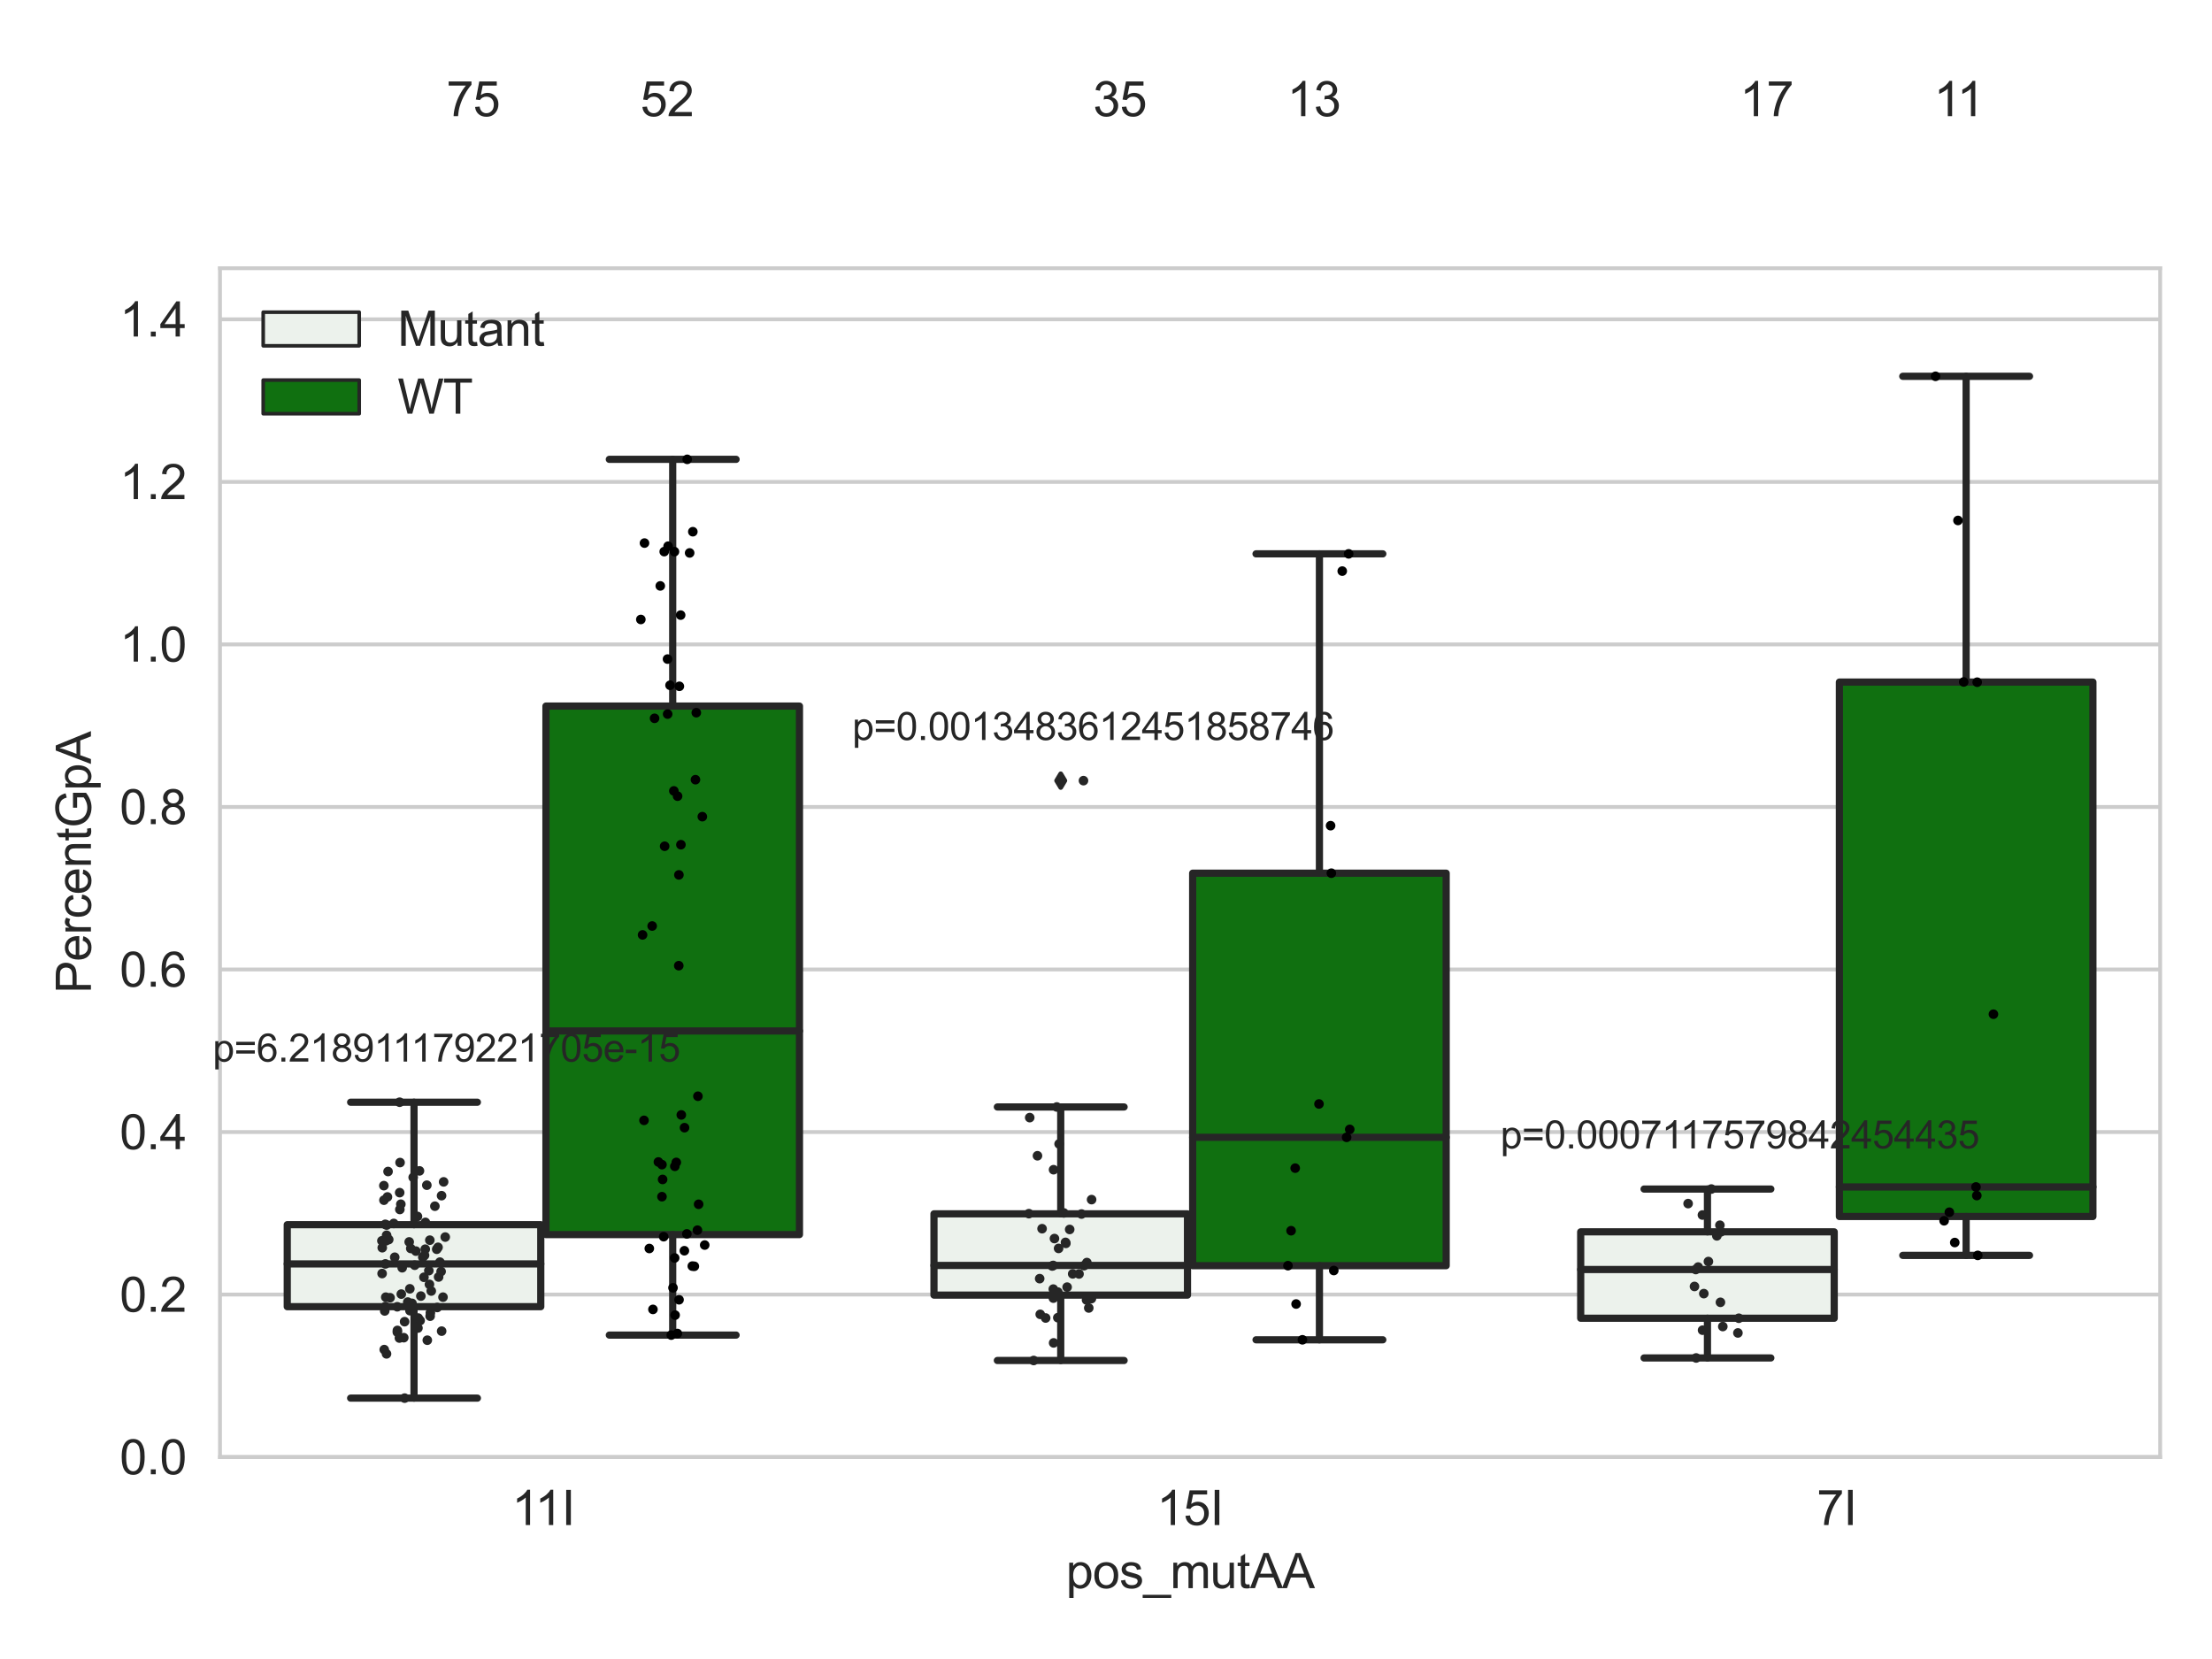 <?xml version="1.0" encoding="utf-8" standalone="no"?>
<!DOCTYPE svg PUBLIC "-//W3C//DTD SVG 1.1//EN"
  "http://www.w3.org/Graphics/SVG/1.1/DTD/svg11.dtd">
<svg xmlns:xlink="http://www.w3.org/1999/xlink" width="460.8pt" height="345.6pt" viewBox="0 0 460.8 345.6" xmlns="http://www.w3.org/2000/svg" version="1.1">
 <defs>
  <style type="text/css">*{stroke-linejoin: round; stroke-linecap: butt}</style>
 </defs>
 <g id="figure_1">
  <g id="patch_1">
   <path d="M 0 345.6 
L 460.8 345.6 
L 460.8 0 
L 0 0 
z
" style="fill: #ffffff"/>
  </g>
  <g id="axes_1">
   <g id="patch_2">
    <path d="M 45.83 303.539 
L 450 303.539 
L 450 55.877 
L 45.83 55.877 
z
" style="fill: #ffffff"/>
   </g>
   <g id="matplotlib.axis_1">
    <g id="xtick_1">
     <g id="text_1">
      <!-- 11I -->
      <g style="fill: #262626" transform="translate(106.61 317.697)scale(0.1 -0.1)">
       <defs>
        <path id="ArialMT-31" d="M 2384 0 
L 1822 0 
L 1822 3584 
Q 1619 3391 1289 3197 
Q 959 3003 697 2906 
L 697 3450 
Q 1169 3672 1522 3987 
Q 1875 4303 2022 4600 
L 2384 4600 
L 2384 0 
z
" transform="scale(0.016)"/>
        <path id="ArialMT-49" d="M 597 0 
L 597 4581 
L 1203 4581 
L 1203 0 
L 597 0 
z
" transform="scale(0.016)"/>
       </defs>
       <use xlink:href="#ArialMT-31"/>
       <use xlink:href="#ArialMT-31" x="48.24"/>
       <use xlink:href="#ArialMT-49" x="103.855"/>
      </g>
     </g>
    </g>
    <g id="xtick_2">
     <g id="text_2">
      <!-- 15I -->
      <g style="fill: #262626" transform="translate(240.965 317.697)scale(0.1 -0.1)">
       <defs>
        <path id="ArialMT-35" d="M 266 1200 
L 856 1250 
Q 922 819 1161 601 
Q 1400 384 1738 384 
Q 2144 384 2425 690 
Q 2706 997 2706 1503 
Q 2706 1984 2436 2262 
Q 2166 2541 1728 2541 
Q 1456 2541 1237 2417 
Q 1019 2294 894 2097 
L 366 2166 
L 809 4519 
L 3088 4519 
L 3088 3981 
L 1259 3981 
L 1013 2750 
Q 1425 3038 1878 3038 
Q 2478 3038 2890 2622 
Q 3303 2206 3303 1553 
Q 3303 931 2941 478 
Q 2500 -78 1738 -78 
Q 1113 -78 717 272 
Q 322 622 266 1200 
z
" transform="scale(0.016)"/>
       </defs>
       <use xlink:href="#ArialMT-31"/>
       <use xlink:href="#ArialMT-35" x="55.615"/>
       <use xlink:href="#ArialMT-49" x="111.23"/>
      </g>
     </g>
    </g>
    <g id="xtick_3">
     <g id="text_3">
      <!-- 7I -->
      <g style="fill: #262626" transform="translate(378.469 317.697)scale(0.1 -0.1)">
       <defs>
        <path id="ArialMT-37" d="M 303 3981 
L 303 4522 
L 3269 4522 
L 3269 4084 
Q 2831 3619 2401 2847 
Q 1972 2075 1738 1259 
Q 1569 684 1522 0 
L 944 0 
Q 953 541 1156 1306 
Q 1359 2072 1739 2783 
Q 2119 3494 2547 3981 
L 303 3981 
z
" transform="scale(0.016)"/>
       </defs>
       <use xlink:href="#ArialMT-37"/>
       <use xlink:href="#ArialMT-49" x="55.615"/>
      </g>
     </g>
    </g>
    <g id="text_4">
     <!-- pos_mutAA -->
     <g style="fill: #262626" transform="translate(222.069 330.842)scale(0.1 -0.1)">
      <defs>
       <path id="ArialMT-70" d="M 422 -1272 
L 422 3319 
L 934 3319 
L 934 2888 
Q 1116 3141 1344 3267 
Q 1572 3394 1897 3394 
Q 2322 3394 2647 3175 
Q 2972 2956 3137 2557 
Q 3303 2159 3303 1684 
Q 3303 1175 3120 767 
Q 2938 359 2589 142 
Q 2241 -75 1856 -75 
Q 1575 -75 1351 44 
Q 1128 163 984 344 
L 984 -1272 
L 422 -1272 
z
M 931 1641 
Q 931 1000 1190 694 
Q 1450 388 1819 388 
Q 2194 388 2461 705 
Q 2728 1022 2728 1688 
Q 2728 2322 2467 2637 
Q 2206 2953 1844 2953 
Q 1484 2953 1207 2617 
Q 931 2281 931 1641 
z
" transform="scale(0.016)"/>
       <path id="ArialMT-6f" d="M 213 1659 
Q 213 2581 725 3025 
Q 1153 3394 1769 3394 
Q 2453 3394 2887 2945 
Q 3322 2497 3322 1706 
Q 3322 1066 3130 698 
Q 2938 331 2570 128 
Q 2203 -75 1769 -75 
Q 1072 -75 642 372 
Q 213 819 213 1659 
z
M 791 1659 
Q 791 1022 1069 705 
Q 1347 388 1769 388 
Q 2188 388 2466 706 
Q 2744 1025 2744 1678 
Q 2744 2294 2464 2611 
Q 2184 2928 1769 2928 
Q 1347 2928 1069 2612 
Q 791 2297 791 1659 
z
" transform="scale(0.016)"/>
       <path id="ArialMT-73" d="M 197 991 
L 753 1078 
Q 800 744 1014 566 
Q 1228 388 1613 388 
Q 2000 388 2187 545 
Q 2375 703 2375 916 
Q 2375 1106 2209 1216 
Q 2094 1291 1634 1406 
Q 1016 1563 777 1677 
Q 538 1791 414 1992 
Q 291 2194 291 2438 
Q 291 2659 392 2848 
Q 494 3038 669 3163 
Q 800 3259 1026 3326 
Q 1253 3394 1513 3394 
Q 1903 3394 2198 3281 
Q 2494 3169 2634 2976 
Q 2775 2784 2828 2463 
L 2278 2388 
Q 2241 2644 2061 2787 
Q 1881 2931 1553 2931 
Q 1166 2931 1000 2803 
Q 834 2675 834 2503 
Q 834 2394 903 2306 
Q 972 2216 1119 2156 
Q 1203 2125 1616 2013 
Q 2213 1853 2448 1751 
Q 2684 1650 2818 1456 
Q 2953 1263 2953 975 
Q 2953 694 2789 445 
Q 2625 197 2315 61 
Q 2006 -75 1616 -75 
Q 969 -75 630 194 
Q 291 463 197 991 
z
" transform="scale(0.016)"/>
       <path id="ArialMT-5f" d="M -97 -1272 
L -97 -866 
L 3631 -866 
L 3631 -1272 
L -97 -1272 
z
" transform="scale(0.016)"/>
       <path id="ArialMT-6d" d="M 422 0 
L 422 3319 
L 925 3319 
L 925 2853 
Q 1081 3097 1340 3245 
Q 1600 3394 1931 3394 
Q 2300 3394 2536 3241 
Q 2772 3088 2869 2813 
Q 3263 3394 3894 3394 
Q 4388 3394 4653 3120 
Q 4919 2847 4919 2278 
L 4919 0 
L 4359 0 
L 4359 2091 
Q 4359 2428 4304 2576 
Q 4250 2725 4106 2815 
Q 3963 2906 3769 2906 
Q 3419 2906 3187 2673 
Q 2956 2441 2956 1928 
L 2956 0 
L 2394 0 
L 2394 2156 
Q 2394 2531 2256 2718 
Q 2119 2906 1806 2906 
Q 1569 2906 1367 2781 
Q 1166 2656 1075 2415 
Q 984 2175 984 1722 
L 984 0 
L 422 0 
z
" transform="scale(0.016)"/>
       <path id="ArialMT-75" d="M 2597 0 
L 2597 488 
Q 2209 -75 1544 -75 
Q 1250 -75 995 37 
Q 741 150 617 320 
Q 494 491 444 738 
Q 409 903 409 1263 
L 409 3319 
L 972 3319 
L 972 1478 
Q 972 1038 1006 884 
Q 1059 663 1231 536 
Q 1403 409 1656 409 
Q 1909 409 2131 539 
Q 2353 669 2445 892 
Q 2538 1116 2538 1541 
L 2538 3319 
L 3100 3319 
L 3100 0 
L 2597 0 
z
" transform="scale(0.016)"/>
       <path id="ArialMT-74" d="M 1650 503 
L 1731 6 
Q 1494 -44 1306 -44 
Q 1000 -44 831 53 
Q 663 150 594 308 
Q 525 466 525 972 
L 525 2881 
L 113 2881 
L 113 3319 
L 525 3319 
L 525 4141 
L 1084 4478 
L 1084 3319 
L 1650 3319 
L 1650 2881 
L 1084 2881 
L 1084 941 
Q 1084 700 1114 631 
Q 1144 563 1211 522 
Q 1278 481 1403 481 
Q 1497 481 1650 503 
z
" transform="scale(0.016)"/>
       <path id="ArialMT-41" d="M -9 0 
L 1750 4581 
L 2403 4581 
L 4278 0 
L 3588 0 
L 3053 1388 
L 1138 1388 
L 634 0 
L -9 0 
z
M 1313 1881 
L 2866 1881 
L 2388 3150 
Q 2169 3728 2063 4100 
Q 1975 3659 1816 3225 
L 1313 1881 
z
" transform="scale(0.016)"/>
      </defs>
      <use xlink:href="#ArialMT-70"/>
      <use xlink:href="#ArialMT-6f" x="55.615"/>
      <use xlink:href="#ArialMT-73" x="111.23"/>
      <use xlink:href="#ArialMT-5f" x="161.23"/>
      <use xlink:href="#ArialMT-6d" x="216.846"/>
      <use xlink:href="#ArialMT-75" x="300.146"/>
      <use xlink:href="#ArialMT-74" x="355.762"/>
      <use xlink:href="#ArialMT-41" x="383.545"/>
      <use xlink:href="#ArialMT-41" x="450.244"/>
     </g>
    </g>
   </g>
   <g id="matplotlib.axis_2">
    <g id="ytick_1">
     <g id="line2d_1">
      <path d="M 45.83 303.539 
L 450 303.539 
" clip-path="url(#p4ad0292562)" style="fill: none; stroke: #cccccc; stroke-width: 0.8; stroke-linecap: round"/>
     </g>
     <g id="text_5">
      <!-- 0.0 -->
      <g style="fill: #262626" transform="translate(24.93 307.118)scale(0.1 -0.1)">
       <defs>
        <path id="ArialMT-30" d="M 266 2259 
Q 266 3072 433 3567 
Q 600 4063 929 4331 
Q 1259 4600 1759 4600 
Q 2128 4600 2406 4451 
Q 2684 4303 2865 4023 
Q 3047 3744 3150 3342 
Q 3253 2941 3253 2259 
Q 3253 1453 3087 958 
Q 2922 463 2592 192 
Q 2263 -78 1759 -78 
Q 1097 -78 719 397 
Q 266 969 266 2259 
z
M 844 2259 
Q 844 1131 1108 757 
Q 1372 384 1759 384 
Q 2147 384 2411 759 
Q 2675 1134 2675 2259 
Q 2675 3391 2411 3762 
Q 2147 4134 1753 4134 
Q 1366 4134 1134 3806 
Q 844 3388 844 2259 
z
" transform="scale(0.016)"/>
        <path id="ArialMT-2e" d="M 581 0 
L 581 641 
L 1222 641 
L 1222 0 
L 581 0 
z
" transform="scale(0.016)"/>
       </defs>
       <use xlink:href="#ArialMT-30"/>
       <use xlink:href="#ArialMT-2e" x="55.615"/>
       <use xlink:href="#ArialMT-30" x="83.398"/>
      </g>
     </g>
    </g>
    <g id="ytick_2">
     <g id="line2d_2">
      <path d="M 45.83 269.68 
L 450 269.68 
" clip-path="url(#p4ad0292562)" style="fill: none; stroke: #cccccc; stroke-width: 0.8; stroke-linecap: round"/>
     </g>
     <g id="text_6">
      <!-- 0.2 -->
      <g style="fill: #262626" transform="translate(24.93 273.259)scale(0.1 -0.1)">
       <defs>
        <path id="ArialMT-32" d="M 3222 541 
L 3222 0 
L 194 0 
Q 188 203 259 391 
Q 375 700 629 1000 
Q 884 1300 1366 1694 
Q 2113 2306 2375 2664 
Q 2638 3022 2638 3341 
Q 2638 3675 2398 3904 
Q 2159 4134 1775 4134 
Q 1369 4134 1125 3890 
Q 881 3647 878 3216 
L 300 3275 
Q 359 3922 746 4261 
Q 1134 4600 1788 4600 
Q 2447 4600 2831 4234 
Q 3216 3869 3216 3328 
Q 3216 3053 3103 2787 
Q 2991 2522 2730 2228 
Q 2469 1934 1863 1422 
Q 1356 997 1212 845 
Q 1069 694 975 541 
L 3222 541 
z
" transform="scale(0.016)"/>
       </defs>
       <use xlink:href="#ArialMT-30"/>
       <use xlink:href="#ArialMT-2e" x="55.615"/>
       <use xlink:href="#ArialMT-32" x="83.398"/>
      </g>
     </g>
    </g>
    <g id="ytick_3">
     <g id="line2d_3">
      <path d="M 45.83 235.82 
L 450 235.82 
" clip-path="url(#p4ad0292562)" style="fill: none; stroke: #cccccc; stroke-width: 0.8; stroke-linecap: round"/>
     </g>
     <g id="text_7">
      <!-- 0.4 -->
      <g style="fill: #262626" transform="translate(24.93 239.399)scale(0.1 -0.1)">
       <defs>
        <path id="ArialMT-34" d="M 2069 0 
L 2069 1097 
L 81 1097 
L 81 1613 
L 2172 4581 
L 2631 4581 
L 2631 1613 
L 3250 1613 
L 3250 1097 
L 2631 1097 
L 2631 0 
L 2069 0 
z
M 2069 1613 
L 2069 3678 
L 634 1613 
L 2069 1613 
z
" transform="scale(0.016)"/>
       </defs>
       <use xlink:href="#ArialMT-30"/>
       <use xlink:href="#ArialMT-2e" x="55.615"/>
       <use xlink:href="#ArialMT-34" x="83.398"/>
      </g>
     </g>
    </g>
    <g id="ytick_4">
     <g id="line2d_4">
      <path d="M 45.83 201.961 
L 450 201.961 
" clip-path="url(#p4ad0292562)" style="fill: none; stroke: #cccccc; stroke-width: 0.8; stroke-linecap: round"/>
     </g>
     <g id="text_8">
      <!-- 0.6 -->
      <g style="fill: #262626" transform="translate(24.93 205.54)scale(0.1 -0.1)">
       <defs>
        <path id="ArialMT-36" d="M 3184 3459 
L 2625 3416 
Q 2550 3747 2413 3897 
Q 2184 4138 1850 4138 
Q 1581 4138 1378 3988 
Q 1113 3794 959 3422 
Q 806 3050 800 2363 
Q 1003 2672 1297 2822 
Q 1591 2972 1913 2972 
Q 2475 2972 2870 2558 
Q 3266 2144 3266 1488 
Q 3266 1056 3080 686 
Q 2894 316 2569 119 
Q 2244 -78 1831 -78 
Q 1128 -78 684 439 
Q 241 956 241 2144 
Q 241 3472 731 4075 
Q 1159 4600 1884 4600 
Q 2425 4600 2770 4297 
Q 3116 3994 3184 3459 
z
M 888 1484 
Q 888 1194 1011 928 
Q 1134 663 1356 523 
Q 1578 384 1822 384 
Q 2178 384 2434 671 
Q 2691 959 2691 1453 
Q 2691 1928 2437 2201 
Q 2184 2475 1800 2475 
Q 1419 2475 1153 2201 
Q 888 1928 888 1484 
z
" transform="scale(0.016)"/>
       </defs>
       <use xlink:href="#ArialMT-30"/>
       <use xlink:href="#ArialMT-2e" x="55.615"/>
       <use xlink:href="#ArialMT-36" x="83.398"/>
      </g>
     </g>
    </g>
    <g id="ytick_5">
     <g id="line2d_5">
      <path d="M 45.83 168.102 
L 450 168.102 
" clip-path="url(#p4ad0292562)" style="fill: none; stroke: #cccccc; stroke-width: 0.8; stroke-linecap: round"/>
     </g>
     <g id="text_9">
      <!-- 0.8 -->
      <g style="fill: #262626" transform="translate(24.93 171.681)scale(0.1 -0.1)">
       <defs>
        <path id="ArialMT-38" d="M 1131 2484 
Q 781 2613 612 2850 
Q 444 3088 444 3419 
Q 444 3919 803 4259 
Q 1163 4600 1759 4600 
Q 2359 4600 2725 4251 
Q 3091 3903 3091 3403 
Q 3091 3084 2923 2848 
Q 2756 2613 2416 2484 
Q 2838 2347 3058 2040 
Q 3278 1734 3278 1309 
Q 3278 722 2862 322 
Q 2447 -78 1769 -78 
Q 1091 -78 675 323 
Q 259 725 259 1325 
Q 259 1772 486 2073 
Q 713 2375 1131 2484 
z
M 1019 3438 
Q 1019 3113 1228 2906 
Q 1438 2700 1772 2700 
Q 2097 2700 2305 2904 
Q 2513 3109 2513 3406 
Q 2513 3716 2298 3927 
Q 2084 4138 1766 4138 
Q 1444 4138 1231 3931 
Q 1019 3725 1019 3438 
z
M 838 1322 
Q 838 1081 952 856 
Q 1066 631 1291 507 
Q 1516 384 1775 384 
Q 2178 384 2440 643 
Q 2703 903 2703 1303 
Q 2703 1709 2433 1975 
Q 2163 2241 1756 2241 
Q 1359 2241 1098 1978 
Q 838 1716 838 1322 
z
" transform="scale(0.016)"/>
       </defs>
       <use xlink:href="#ArialMT-30"/>
       <use xlink:href="#ArialMT-2e" x="55.615"/>
       <use xlink:href="#ArialMT-38" x="83.398"/>
      </g>
     </g>
    </g>
    <g id="ytick_6">
     <g id="line2d_6">
      <path d="M 45.83 134.243 
L 450 134.243 
" clip-path="url(#p4ad0292562)" style="fill: none; stroke: #cccccc; stroke-width: 0.8; stroke-linecap: round"/>
     </g>
     <g id="text_10">
      <!-- 1.0 -->
      <g style="fill: #262626" transform="translate(24.93 137.822)scale(0.1 -0.1)">
       <use xlink:href="#ArialMT-31"/>
       <use xlink:href="#ArialMT-2e" x="55.615"/>
       <use xlink:href="#ArialMT-30" x="83.398"/>
      </g>
     </g>
    </g>
    <g id="ytick_7">
     <g id="line2d_7">
      <path d="M 45.83 100.384 
L 450 100.384 
" clip-path="url(#p4ad0292562)" style="fill: none; stroke: #cccccc; stroke-width: 0.8; stroke-linecap: round"/>
     </g>
     <g id="text_11">
      <!-- 1.2 -->
      <g style="fill: #262626" transform="translate(24.93 103.963)scale(0.1 -0.1)">
       <use xlink:href="#ArialMT-31"/>
       <use xlink:href="#ArialMT-2e" x="55.615"/>
       <use xlink:href="#ArialMT-32" x="83.398"/>
      </g>
     </g>
    </g>
    <g id="ytick_8">
     <g id="line2d_8">
      <path d="M 45.83 66.525 
L 450 66.525 
" clip-path="url(#p4ad0292562)" style="fill: none; stroke: #cccccc; stroke-width: 0.8; stroke-linecap: round"/>
     </g>
     <g id="text_12">
      <!-- 1.4 -->
      <g style="fill: #262626" transform="translate(24.93 70.104)scale(0.1 -0.1)">
       <use xlink:href="#ArialMT-31"/>
       <use xlink:href="#ArialMT-2e" x="55.615"/>
       <use xlink:href="#ArialMT-34" x="83.398"/>
      </g>
     </g>
    </g>
    <g id="text_13">
     <!-- PercentGpA -->
     <g style="fill: #262626" transform="translate(18.942 206.943)rotate(-90)scale(0.1 -0.1)">
      <defs>
       <path id="ArialMT-50" d="M 494 0 
L 494 4581 
L 2222 4581 
Q 2678 4581 2919 4538 
Q 3256 4481 3484 4323 
Q 3713 4166 3852 3881 
Q 3991 3597 3991 3256 
Q 3991 2672 3619 2267 
Q 3247 1863 2275 1863 
L 1100 1863 
L 1100 0 
L 494 0 
z
M 1100 2403 
L 2284 2403 
Q 2872 2403 3119 2622 
Q 3366 2841 3366 3238 
Q 3366 3525 3220 3729 
Q 3075 3934 2838 4000 
Q 2684 4041 2272 4041 
L 1100 4041 
L 1100 2403 
z
" transform="scale(0.016)"/>
       <path id="ArialMT-65" d="M 2694 1069 
L 3275 997 
Q 3138 488 2766 206 
Q 2394 -75 1816 -75 
Q 1088 -75 661 373 
Q 234 822 234 1631 
Q 234 2469 665 2931 
Q 1097 3394 1784 3394 
Q 2450 3394 2872 2941 
Q 3294 2488 3294 1666 
Q 3294 1616 3291 1516 
L 816 1516 
Q 847 969 1125 678 
Q 1403 388 1819 388 
Q 2128 388 2347 550 
Q 2566 713 2694 1069 
z
M 847 1978 
L 2700 1978 
Q 2663 2397 2488 2606 
Q 2219 2931 1791 2931 
Q 1403 2931 1139 2672 
Q 875 2413 847 1978 
z
" transform="scale(0.016)"/>
       <path id="ArialMT-72" d="M 416 0 
L 416 3319 
L 922 3319 
L 922 2816 
Q 1116 3169 1280 3281 
Q 1444 3394 1641 3394 
Q 1925 3394 2219 3213 
L 2025 2691 
Q 1819 2813 1613 2813 
Q 1428 2813 1281 2702 
Q 1134 2591 1072 2394 
Q 978 2094 978 1738 
L 978 0 
L 416 0 
z
" transform="scale(0.016)"/>
       <path id="ArialMT-63" d="M 2588 1216 
L 3141 1144 
Q 3050 572 2676 248 
Q 2303 -75 1759 -75 
Q 1078 -75 664 370 
Q 250 816 250 1647 
Q 250 2184 428 2587 
Q 606 2991 970 3192 
Q 1334 3394 1763 3394 
Q 2303 3394 2647 3120 
Q 2991 2847 3088 2344 
L 2541 2259 
Q 2463 2594 2264 2762 
Q 2066 2931 1784 2931 
Q 1359 2931 1093 2626 
Q 828 2322 828 1663 
Q 828 994 1084 691 
Q 1341 388 1753 388 
Q 2084 388 2306 591 
Q 2528 794 2588 1216 
z
" transform="scale(0.016)"/>
       <path id="ArialMT-6e" d="M 422 0 
L 422 3319 
L 928 3319 
L 928 2847 
Q 1294 3394 1984 3394 
Q 2284 3394 2536 3286 
Q 2788 3178 2913 3003 
Q 3038 2828 3088 2588 
Q 3119 2431 3119 2041 
L 3119 0 
L 2556 0 
L 2556 2019 
Q 2556 2363 2490 2533 
Q 2425 2703 2258 2804 
Q 2091 2906 1866 2906 
Q 1506 2906 1245 2678 
Q 984 2450 984 1813 
L 984 0 
L 422 0 
z
" transform="scale(0.016)"/>
       <path id="ArialMT-47" d="M 2638 1797 
L 2638 2334 
L 4578 2338 
L 4578 638 
Q 4131 281 3656 101 
Q 3181 -78 2681 -78 
Q 2006 -78 1454 211 
Q 903 500 622 1047 
Q 341 1594 341 2269 
Q 341 2938 620 3517 
Q 900 4097 1425 4378 
Q 1950 4659 2634 4659 
Q 3131 4659 3532 4498 
Q 3934 4338 4162 4050 
Q 4391 3763 4509 3300 
L 3963 3150 
Q 3859 3500 3706 3700 
Q 3553 3900 3268 4020 
Q 2984 4141 2638 4141 
Q 2222 4141 1919 4014 
Q 1616 3888 1430 3681 
Q 1244 3475 1141 3228 
Q 966 2803 966 2306 
Q 966 1694 1177 1281 
Q 1388 869 1791 669 
Q 2194 469 2647 469 
Q 3041 469 3416 620 
Q 3791 772 3984 944 
L 3984 1797 
L 2638 1797 
z
" transform="scale(0.016)"/>
      </defs>
      <use xlink:href="#ArialMT-50"/>
      <use xlink:href="#ArialMT-65" x="66.699"/>
      <use xlink:href="#ArialMT-72" x="122.314"/>
      <use xlink:href="#ArialMT-63" x="155.615"/>
      <use xlink:href="#ArialMT-65" x="205.615"/>
      <use xlink:href="#ArialMT-6e" x="261.23"/>
      <use xlink:href="#ArialMT-74" x="316.846"/>
      <use xlink:href="#ArialMT-47" x="344.629"/>
      <use xlink:href="#ArialMT-70" x="422.412"/>
      <use xlink:href="#ArialMT-41" x="478.027"/>
     </g>
    </g>
   </g>
   <g id="patch_3">
    <path d="M 59.841 272.203 
L 112.653 272.203 
L 112.653 255.125 
L 59.841 255.125 
L 59.841 272.203 
z
" clip-path="url(#p4ad0292562)" style="fill: #ecf2ec; stroke: #262626; stroke-width: 1.5; stroke-linejoin: miter"/>
   </g>
   <g id="patch_4">
    <path d="M 113.731 257.186 
L 166.542 257.186 
L 166.542 147.092 
L 113.731 147.092 
L 113.731 257.186 
z
" clip-path="url(#p4ad0292562)" style="fill: #107010; stroke: #262626; stroke-width: 1.5; stroke-linejoin: miter"/>
   </g>
   <g id="patch_5">
    <path d="M 194.565 269.794 
L 247.376 269.794 
L 247.376 252.867 
L 194.565 252.867 
L 194.565 269.794 
z
" clip-path="url(#p4ad0292562)" style="fill: #ecf2ec; stroke: #262626; stroke-width: 1.5; stroke-linejoin: miter"/>
   </g>
   <g id="patch_6">
    <path d="M 248.454 263.661 
L 301.265 263.661 
L 301.265 181.901 
L 248.454 181.901 
L 248.454 263.661 
z
" clip-path="url(#p4ad0292562)" style="fill: #107010; stroke: #262626; stroke-width: 1.5; stroke-linejoin: miter"/>
   </g>
   <g id="patch_7">
    <path d="M 329.288 274.613 
L 382.099 274.613 
L 382.099 256.615 
L 329.288 256.615 
L 329.288 274.613 
z
" clip-path="url(#p4ad0292562)" style="fill: #ecf2ec; stroke: #262626; stroke-width: 1.5; stroke-linejoin: miter"/>
   </g>
   <g id="patch_8">
    <path d="M 383.177 253.419 
L 435.989 253.419 
L 435.989 142.089 
L 383.177 142.089 
L 383.177 253.419 
z
" clip-path="url(#p4ad0292562)" style="fill: #107010; stroke: #262626; stroke-width: 1.5; stroke-linejoin: miter"/>
   </g>
   <g id="patch_9">
    <path d="M 113.192 303.539 
L 113.192 303.539 
L 113.192 303.539 
L 113.192 303.539 
z
" clip-path="url(#p4ad0292562)" style="fill: #ecf2ec; stroke: #262626; stroke-width: 0.75; stroke-linejoin: miter"/>
   </g>
   <g id="patch_10">
    <path d="M 113.192 303.539 
L 113.192 303.539 
L 113.192 303.539 
L 113.192 303.539 
z
" clip-path="url(#p4ad0292562)" style="fill: #107010; stroke: #262626; stroke-width: 0.75; stroke-linejoin: miter"/>
   </g>
   <g id="PathCollection_1"/>
   <g id="PathCollection_2"/>
   <g id="line2d_9">
    <path d="M 86.247 272.203 
L 86.247 291.255 
" clip-path="url(#p4ad0292562)" style="fill: none; stroke: #262626; stroke-width: 1.5; stroke-linecap: round"/>
   </g>
   <g id="line2d_10">
    <path d="M 86.247 255.125 
L 86.247 229.612 
" clip-path="url(#p4ad0292562)" style="fill: none; stroke: #262626; stroke-width: 1.5; stroke-linecap: round"/>
   </g>
   <g id="line2d_11">
    <path d="M 73.044 291.255 
L 99.45 291.255 
" clip-path="url(#p4ad0292562)" style="fill: none; stroke: #262626; stroke-width: 1.5; stroke-linecap: round"/>
   </g>
   <g id="line2d_12">
    <path d="M 73.044 229.612 
L 99.45 229.612 
" clip-path="url(#p4ad0292562)" style="fill: none; stroke: #262626; stroke-width: 1.5; stroke-linecap: round"/>
   </g>
   <g id="line2d_13"/>
   <g id="line2d_14">
    <path d="M 140.136 257.186 
L 140.136 278.122 
" clip-path="url(#p4ad0292562)" style="fill: none; stroke: #262626; stroke-width: 1.5; stroke-linecap: round"/>
   </g>
   <g id="line2d_15">
    <path d="M 140.136 147.092 
L 140.136 95.689 
" clip-path="url(#p4ad0292562)" style="fill: none; stroke: #262626; stroke-width: 1.5; stroke-linecap: round"/>
   </g>
   <g id="line2d_16">
    <path d="M 126.933 278.122 
L 153.339 278.122 
" clip-path="url(#p4ad0292562)" style="fill: none; stroke: #262626; stroke-width: 1.5; stroke-linecap: round"/>
   </g>
   <g id="line2d_17">
    <path d="M 126.933 95.689 
L 153.339 95.689 
" clip-path="url(#p4ad0292562)" style="fill: none; stroke: #262626; stroke-width: 1.5; stroke-linecap: round"/>
   </g>
   <g id="line2d_18"/>
   <g id="line2d_19">
    <path d="M 220.97 269.794 
L 220.97 283.414 
" clip-path="url(#p4ad0292562)" style="fill: none; stroke: #262626; stroke-width: 1.5; stroke-linecap: round"/>
   </g>
   <g id="line2d_20">
    <path d="M 220.97 252.867 
L 220.97 230.602 
" clip-path="url(#p4ad0292562)" style="fill: none; stroke: #262626; stroke-width: 1.5; stroke-linecap: round"/>
   </g>
   <g id="line2d_21">
    <path d="M 207.767 283.414 
L 234.173 283.414 
" clip-path="url(#p4ad0292562)" style="fill: none; stroke: #262626; stroke-width: 1.5; stroke-linecap: round"/>
   </g>
   <g id="line2d_22">
    <path d="M 207.767 230.602 
L 234.173 230.602 
" clip-path="url(#p4ad0292562)" style="fill: none; stroke: #262626; stroke-width: 1.5; stroke-linecap: round"/>
   </g>
   <g id="line2d_23">
    <defs>
     <path id="m70e7695361" d="M -0 1.414 
L 0.849 0 
L 0 -1.414 
L -0.849 -0 
z
" style="stroke: #262626; stroke-linejoin: miter"/>
    </defs>
    <g clip-path="url(#p4ad0292562)">
     <use xlink:href="#m70e7695361" x="220.97" y="162.623" style="fill: #262626; stroke: #262626; stroke-linejoin: miter"/>
    </g>
   </g>
   <g id="line2d_24">
    <path d="M 274.86 263.661 
L 274.86 279.105 
" clip-path="url(#p4ad0292562)" style="fill: none; stroke: #262626; stroke-width: 1.5; stroke-linecap: round"/>
   </g>
   <g id="line2d_25">
    <path d="M 274.86 181.901 
L 274.86 115.377 
" clip-path="url(#p4ad0292562)" style="fill: none; stroke: #262626; stroke-width: 1.5; stroke-linecap: round"/>
   </g>
   <g id="line2d_26">
    <path d="M 261.657 279.105 
L 288.063 279.105 
" clip-path="url(#p4ad0292562)" style="fill: none; stroke: #262626; stroke-width: 1.5; stroke-linecap: round"/>
   </g>
   <g id="line2d_27">
    <path d="M 261.657 115.377 
L 288.063 115.377 
" clip-path="url(#p4ad0292562)" style="fill: none; stroke: #262626; stroke-width: 1.5; stroke-linecap: round"/>
   </g>
   <g id="line2d_28"/>
   <g id="line2d_29">
    <path d="M 355.694 274.613 
L 355.694 282.887 
" clip-path="url(#p4ad0292562)" style="fill: none; stroke: #262626; stroke-width: 1.5; stroke-linecap: round"/>
   </g>
   <g id="line2d_30">
    <path d="M 355.694 256.615 
L 355.694 247.699 
" clip-path="url(#p4ad0292562)" style="fill: none; stroke: #262626; stroke-width: 1.5; stroke-linecap: round"/>
   </g>
   <g id="line2d_31">
    <path d="M 342.491 282.887 
L 368.897 282.887 
" clip-path="url(#p4ad0292562)" style="fill: none; stroke: #262626; stroke-width: 1.5; stroke-linecap: round"/>
   </g>
   <g id="line2d_32">
    <path d="M 342.491 247.699 
L 368.897 247.699 
" clip-path="url(#p4ad0292562)" style="fill: none; stroke: #262626; stroke-width: 1.5; stroke-linecap: round"/>
   </g>
   <g id="line2d_33"/>
   <g id="line2d_34">
    <path d="M 409.583 253.419 
L 409.583 261.519 
" clip-path="url(#p4ad0292562)" style="fill: none; stroke: #262626; stroke-width: 1.5; stroke-linecap: round"/>
   </g>
   <g id="line2d_35">
    <path d="M 409.583 142.089 
L 409.583 78.391 
" clip-path="url(#p4ad0292562)" style="fill: none; stroke: #262626; stroke-width: 1.5; stroke-linecap: round"/>
   </g>
   <g id="line2d_36">
    <path d="M 396.38 261.519 
L 422.786 261.519 
" clip-path="url(#p4ad0292562)" style="fill: none; stroke: #262626; stroke-width: 1.5; stroke-linecap: round"/>
   </g>
   <g id="line2d_37">
    <path d="M 396.38 78.391 
L 422.786 78.391 
" clip-path="url(#p4ad0292562)" style="fill: none; stroke: #262626; stroke-width: 1.5; stroke-linecap: round"/>
   </g>
   <g id="line2d_38"/>
   <g id="line2d_39">
    <path d="M 59.841 263.294 
L 112.653 263.294 
" clip-path="url(#p4ad0292562)" style="fill: none; stroke: #262626; stroke-width: 1.5; stroke-linecap: round"/>
   </g>
   <g id="line2d_40">
    <path d="M 113.731 214.767 
L 166.542 214.767 
" clip-path="url(#p4ad0292562)" style="fill: none; stroke: #262626; stroke-width: 1.5; stroke-linecap: round"/>
   </g>
   <g id="line2d_41">
    <path d="M 194.565 263.616 
L 247.376 263.616 
" clip-path="url(#p4ad0292562)" style="fill: none; stroke: #262626; stroke-width: 1.5; stroke-linecap: round"/>
   </g>
   <g id="line2d_42">
    <path d="M 248.454 236.927 
L 301.265 236.927 
" clip-path="url(#p4ad0292562)" style="fill: none; stroke: #262626; stroke-width: 1.5; stroke-linecap: round"/>
   </g>
   <g id="line2d_43">
    <path d="M 329.288 264.466 
L 382.099 264.466 
" clip-path="url(#p4ad0292562)" style="fill: none; stroke: #262626; stroke-width: 1.5; stroke-linecap: round"/>
   </g>
   <g id="line2d_44">
    <path d="M 383.177 247.265 
L 435.989 247.265 
" clip-path="url(#p4ad0292562)" style="fill: none; stroke: #262626; stroke-width: 1.5; stroke-linecap: round"/>
   </g>
   <g id="patch_11">
    <path d="M 45.83 303.539 
L 45.83 55.877 
" style="fill: none; stroke: #cccccc; stroke-width: 0.8; stroke-linejoin: miter; stroke-linecap: square"/>
   </g>
   <g id="patch_12">
    <path d="M 450 303.539 
L 450 55.877 
" style="fill: none; stroke: #cccccc; stroke-width: 0.8; stroke-linejoin: miter; stroke-linecap: square"/>
   </g>
   <g id="patch_13">
    <path d="M 45.83 303.539 
L 450 303.539 
" style="fill: none; stroke: #cccccc; stroke-width: 0.8; stroke-linejoin: miter; stroke-linecap: square"/>
   </g>
   <g id="patch_14">
    <path d="M 45.83 55.877 
L 450 55.877 
" style="fill: none; stroke: #cccccc; stroke-width: 0.8; stroke-linejoin: miter; stroke-linecap: square"/>
   </g>
   <g id="PathCollection_3">
    <defs>
     <path id="C0_0_c59c7cf51d" d="M 0 1 
C 0.265 1 0.52 0.895 0.707 0.707 
C 0.895 0.52 1 0.265 1 -0 
C 1 -0.265 0.895 -0.52 0.707 -0.707 
C 0.52 -0.895 0.265 -1 0 -1 
C -0.265 -1 -0.52 -0.895 -0.707 -0.707 
C -0.895 -0.52 -1 -0.265 -1 0 
C -1 0.265 -0.895 0.52 -0.707 0.707 
C -0.52 0.895 -0.265 1 0 1 
z
"/>
    </defs>
    <g clip-path="url(#p4ad0292562)">
     <use xlink:href="#C0_0_c59c7cf51d" x="88.917" y="246.897" style="fill: #262626"/>
    </g>
    <g clip-path="url(#p4ad0292562)">
     <use xlink:href="#C0_0_c59c7cf51d" x="83.205" y="278.736" style="fill: #262626"/>
    </g>
    <g clip-path="url(#p4ad0292562)">
     <use xlink:href="#C0_0_c59c7cf51d" x="91.89" y="264.876" style="fill: #262626"/>
    </g>
    <g clip-path="url(#p4ad0292562)">
     <use xlink:href="#C0_0_c59c7cf51d" x="86.638" y="260.628" style="fill: #262626"/>
    </g>
    <g clip-path="url(#p4ad0292562)">
     <use xlink:href="#C0_0_c59c7cf51d" x="89.658" y="273.469" style="fill: #262626"/>
    </g>
    <g clip-path="url(#p4ad0292562)">
     <use xlink:href="#C0_0_c59c7cf51d" x="90.593" y="251.273" style="fill: #262626"/>
    </g>
    <g clip-path="url(#p4ad0292562)">
     <use xlink:href="#C0_0_c59c7cf51d" x="80.365" y="270.223" style="fill: #262626"/>
    </g>
    <g clip-path="url(#p4ad0292562)">
     <use xlink:href="#C0_0_c59c7cf51d" x="86.394" y="263.567" style="fill: #262626"/>
    </g>
    <g clip-path="url(#p4ad0292562)">
     <use xlink:href="#C0_0_c59c7cf51d" x="85.377" y="268.482" style="fill: #262626"/>
    </g>
    <g clip-path="url(#p4ad0292562)">
     <use xlink:href="#C0_0_c59c7cf51d" x="87.673" y="269.997" style="fill: #262626"/>
    </g>
    <g clip-path="url(#p4ad0292562)">
     <use xlink:href="#C0_0_c59c7cf51d" x="80.712" y="249.343" style="fill: #262626"/>
    </g>
    <g clip-path="url(#p4ad0292562)">
     <use xlink:href="#C0_0_c59c7cf51d" x="91.088" y="272.371" style="fill: #262626"/>
    </g>
    <g clip-path="url(#p4ad0292562)">
     <use xlink:href="#C0_0_c59c7cf51d" x="85.242" y="258.713" style="fill: #262626"/>
    </g>
    <g clip-path="url(#p4ad0292562)">
     <use xlink:href="#C0_0_c59c7cf51d" x="79.558" y="258.482" style="fill: #262626"/>
    </g>
    <g clip-path="url(#p4ad0292562)">
     <use xlink:href="#C0_0_c59c7cf51d" x="92.751" y="257.702" style="fill: #262626"/>
    </g>
    <g clip-path="url(#p4ad0292562)">
     <use xlink:href="#C0_0_c59c7cf51d" x="85.829" y="271.511" style="fill: #262626"/>
    </g>
    <g clip-path="url(#p4ad0292562)">
     <use xlink:href="#C0_0_c59c7cf51d" x="79.983" y="250.02" style="fill: #262626"/>
    </g>
    <g clip-path="url(#p4ad0292562)">
     <use xlink:href="#C0_0_c59c7cf51d" x="89.015" y="279.19" style="fill: #262626"/>
    </g>
    <g clip-path="url(#p4ad0292562)">
     <use xlink:href="#C0_0_c59c7cf51d" x="80.552" y="255.201" style="fill: #262626"/>
    </g>
    <g clip-path="url(#p4ad0292562)">
     <use xlink:href="#C0_0_c59c7cf51d" x="90.977" y="260.241" style="fill: #262626"/>
    </g>
    <g clip-path="url(#p4ad0292562)">
     <use xlink:href="#C0_0_c59c7cf51d" x="85.403" y="273.034" style="fill: #262626"/>
    </g>
    <g clip-path="url(#p4ad0292562)">
     <use xlink:href="#C0_0_c59c7cf51d" x="80.292" y="272.181" style="fill: #262626"/>
    </g>
    <g clip-path="url(#p4ad0292562)">
     <use xlink:href="#C0_0_c59c7cf51d" x="88.439" y="261.508" style="fill: #262626"/>
    </g>
    <g clip-path="url(#p4ad0292562)">
     <use xlink:href="#C0_0_c59c7cf51d" x="82.786" y="277.152" style="fill: #262626"/>
    </g>
    <g clip-path="url(#p4ad0292562)">
     <use xlink:href="#C0_0_c59c7cf51d" x="83.26" y="248.448" style="fill: #262626"/>
    </g>
    <g clip-path="url(#p4ad0292562)">
     <use xlink:href="#C0_0_c59c7cf51d" x="82.028" y="254.864" style="fill: #262626"/>
    </g>
    <g clip-path="url(#p4ad0292562)">
     <use xlink:href="#C0_0_c59c7cf51d" x="82.752" y="272.224" style="fill: #262626"/>
    </g>
    <g clip-path="url(#p4ad0292562)">
     <use xlink:href="#C0_0_c59c7cf51d" x="91.372" y="266.023" style="fill: #262626"/>
    </g>
    <g clip-path="url(#p4ad0292562)">
     <use xlink:href="#C0_0_c59c7cf51d" x="89.335" y="264.699" style="fill: #262626"/>
    </g>
    <g clip-path="url(#p4ad0292562)">
     <use xlink:href="#C0_0_c59c7cf51d" x="89.839" y="268.943" style="fill: #262626"/>
    </g>
    <g clip-path="url(#p4ad0292562)">
     <use xlink:href="#C0_0_c59c7cf51d" x="80.839" y="244.047" style="fill: #262626"/>
    </g>
    <g clip-path="url(#p4ad0292562)">
     <use xlink:href="#C0_0_c59c7cf51d" x="86.075" y="245.27" style="fill: #262626"/>
    </g>
    <g clip-path="url(#p4ad0292562)">
     <use xlink:href="#C0_0_c59c7cf51d" x="84.116" y="278.663" style="fill: #262626"/>
    </g>
    <g clip-path="url(#p4ad0292562)">
     <use xlink:href="#C0_0_c59c7cf51d" x="89.606" y="274.182" style="fill: #262626"/>
    </g>
    <g clip-path="url(#p4ad0292562)">
     <use xlink:href="#C0_0_c59c7cf51d" x="91.644" y="262.923" style="fill: #262626"/>
    </g>
    <g clip-path="url(#p4ad0292562)">
     <use xlink:href="#C0_0_c59c7cf51d" x="80.289" y="263.294" style="fill: #262626"/>
    </g>
    <g clip-path="url(#p4ad0292562)">
     <use xlink:href="#C0_0_c59c7cf51d" x="81.256" y="270.339" style="fill: #262626"/>
    </g>
    <g clip-path="url(#p4ad0292562)">
     <use xlink:href="#C0_0_c59c7cf51d" x="86.967" y="253.405" style="fill: #262626"/>
    </g>
    <g clip-path="url(#p4ad0292562)">
     <use xlink:href="#C0_0_c59c7cf51d" x="92.416" y="246.205" style="fill: #262626"/>
    </g>
    <g clip-path="url(#p4ad0292562)">
     <use xlink:href="#C0_0_c59c7cf51d" x="85.568" y="260.08" style="fill: #262626"/>
    </g>
    <g clip-path="url(#p4ad0292562)">
     <use xlink:href="#C0_0_c59c7cf51d" x="80.538" y="257.33" style="fill: #262626"/>
    </g>
    <g clip-path="url(#p4ad0292562)">
     <use xlink:href="#C0_0_c59c7cf51d" x="80.26" y="255.049" style="fill: #262626"/>
    </g>
    <g clip-path="url(#p4ad0292562)">
     <use xlink:href="#C0_0_c59c7cf51d" x="87.519" y="275.103" style="fill: #262626"/>
    </g>
    <g clip-path="url(#p4ad0292562)">
     <use xlink:href="#C0_0_c59c7cf51d" x="80.146" y="273.093" style="fill: #262626"/>
    </g>
    <g clip-path="url(#p4ad0292562)">
     <use xlink:href="#C0_0_c59c7cf51d" x="92.002" y="277.3" style="fill: #262626"/>
    </g>
    <g clip-path="url(#p4ad0292562)">
     <use xlink:href="#C0_0_c59c7cf51d" x="88.074" y="261.898" style="fill: #262626"/>
    </g>
    <g clip-path="url(#p4ad0292562)">
     <use xlink:href="#C0_0_c59c7cf51d" x="83.597" y="269.584" style="fill: #262626"/>
    </g>
    <g clip-path="url(#p4ad0292562)">
     <use xlink:href="#C0_0_c59c7cf51d" x="83.249" y="229.612" style="fill: #262626"/>
    </g>
    <g clip-path="url(#p4ad0292562)">
     <use xlink:href="#C0_0_c59c7cf51d" x="83.501" y="250.859" style="fill: #262626"/>
    </g>
    <g clip-path="url(#p4ad0292562)">
     <use xlink:href="#C0_0_c59c7cf51d" x="92.284" y="270.219" style="fill: #262626"/>
    </g>
    <g clip-path="url(#p4ad0292562)">
     <use xlink:href="#C0_0_c59c7cf51d" x="82.774" y="277.511" style="fill: #262626"/>
    </g>
    <g clip-path="url(#p4ad0292562)">
     <use xlink:href="#C0_0_c59c7cf51d" x="80.045" y="281.146" style="fill: #262626"/>
    </g>
    <g clip-path="url(#p4ad0292562)">
     <use xlink:href="#C0_0_c59c7cf51d" x="80.375" y="258.487" style="fill: #262626"/>
    </g>
    <g clip-path="url(#p4ad0292562)">
     <use xlink:href="#C0_0_c59c7cf51d" x="87.065" y="276.654" style="fill: #262626"/>
    </g>
    <g clip-path="url(#p4ad0292562)">
     <use xlink:href="#C0_0_c59c7cf51d" x="88.318" y="266.078" style="fill: #262626"/>
    </g>
    <g clip-path="url(#p4ad0292562)">
     <use xlink:href="#C0_0_c59c7cf51d" x="80.982" y="258.227" style="fill: #262626"/>
    </g>
    <g clip-path="url(#p4ad0292562)">
     <use xlink:href="#C0_0_c59c7cf51d" x="79.631" y="259.923" style="fill: #262626"/>
    </g>
    <g clip-path="url(#p4ad0292562)">
     <use xlink:href="#C0_0_c59c7cf51d" x="88.623" y="254.645" style="fill: #262626"/>
    </g>
    <g clip-path="url(#p4ad0292562)">
     <use xlink:href="#C0_0_c59c7cf51d" x="84.945" y="271.242" style="fill: #262626"/>
    </g>
    <g clip-path="url(#p4ad0292562)">
     <use xlink:href="#C0_0_c59c7cf51d" x="87.384" y="243.915" style="fill: #262626"/>
    </g>
    <g clip-path="url(#p4ad0292562)">
     <use xlink:href="#C0_0_c59c7cf51d" x="87.122" y="274.572" style="fill: #262626"/>
    </g>
    <g clip-path="url(#p4ad0292562)">
     <use xlink:href="#C0_0_c59c7cf51d" x="83.295" y="251.954" style="fill: #262626"/>
    </g>
    <g clip-path="url(#p4ad0292562)">
     <use xlink:href="#C0_0_c59c7cf51d" x="91.25" y="259.838" style="fill: #262626"/>
    </g>
    <g clip-path="url(#p4ad0292562)">
     <use xlink:href="#C0_0_c59c7cf51d" x="89.461" y="267.562" style="fill: #262626"/>
    </g>
    <g clip-path="url(#p4ad0292562)">
     <use xlink:href="#C0_0_c59c7cf51d" x="79.601" y="265.302" style="fill: #262626"/>
    </g>
    <g clip-path="url(#p4ad0292562)">
     <use xlink:href="#C0_0_c59c7cf51d" x="89.541" y="258.351" style="fill: #262626"/>
    </g>
    <g clip-path="url(#p4ad0292562)">
     <use xlink:href="#C0_0_c59c7cf51d" x="82.232" y="261.903" style="fill: #262626"/>
    </g>
    <g clip-path="url(#p4ad0292562)">
     <use xlink:href="#C0_0_c59c7cf51d" x="83.34" y="242.182" style="fill: #262626"/>
    </g>
    <g clip-path="url(#p4ad0292562)">
     <use xlink:href="#C0_0_c59c7cf51d" x="83.784" y="264.095" style="fill: #262626"/>
    </g>
    <g clip-path="url(#p4ad0292562)">
     <use xlink:href="#C0_0_c59c7cf51d" x="80.519" y="282.033" style="fill: #262626"/>
    </g>
    <g clip-path="url(#p4ad0292562)">
     <use xlink:href="#C0_0_c59c7cf51d" x="79.966" y="246.992" style="fill: #262626"/>
    </g>
    <g clip-path="url(#p4ad0292562)">
     <use xlink:href="#C0_0_c59c7cf51d" x="84.286" y="275.332" style="fill: #262626"/>
    </g>
    <g clip-path="url(#p4ad0292562)">
     <use xlink:href="#C0_0_c59c7cf51d" x="88.589" y="260.227" style="fill: #262626"/>
    </g>
    <g clip-path="url(#p4ad0292562)">
     <use xlink:href="#C0_0_c59c7cf51d" x="91.985" y="249.08" style="fill: #262626"/>
    </g>
    <g clip-path="url(#p4ad0292562)">
     <use xlink:href="#C0_0_c59c7cf51d" x="84.293" y="291.255" style="fill: #262626"/>
    </g>
   </g>
   <g id="PathCollection_4">
    <defs>
     <path id="C1_0_837741dd51" d="M 0 1 
C 0.265 1 0.52 0.895 0.707 0.707 
C 0.895 0.52 1 0.265 1 -0 
C 1 -0.265 0.895 -0.52 0.707 -0.707 
C 0.52 -0.895 0.265 -1 0 -1 
C -0.265 -1 -0.52 -0.895 -0.707 -0.707 
C -0.895 -0.52 -1 -0.265 -1 0 
C -1 0.265 -0.895 0.52 -0.707 0.707 
C -0.52 0.895 -0.265 1 0 1 
z
"/>
    </defs>
    <g clip-path="url(#p4ad0292562)">
     <use xlink:href="#C1_0_837741dd51" x="133.499" y="129.047"/>
    </g>
    <g clip-path="url(#p4ad0292562)">
     <use xlink:href="#C1_0_837741dd51" x="140.543" y="262.054"/>
    </g>
    <g clip-path="url(#p4ad0292562)">
     <use xlink:href="#C1_0_837741dd51" x="141.456" y="270.765"/>
    </g>
    <g clip-path="url(#p4ad0292562)">
     <use xlink:href="#C1_0_837741dd51" x="141.847" y="175.967"/>
    </g>
    <g clip-path="url(#p4ad0292562)">
     <use xlink:href="#C1_0_837741dd51" x="139.837" y="278.122"/>
    </g>
    <g clip-path="url(#p4ad0292562)">
     <use xlink:href="#C1_0_837741dd51" x="141.401" y="201.171"/>
    </g>
    <g clip-path="url(#p4ad0292562)">
     <use xlink:href="#C1_0_837741dd51" x="146.309" y="170.125"/>
    </g>
    <g clip-path="url(#p4ad0292562)">
     <use xlink:href="#C1_0_837741dd51" x="138.371" y="114.912"/>
    </g>
    <g clip-path="url(#p4ad0292562)">
     <use xlink:href="#C1_0_837741dd51" x="138.458" y="176.286"/>
    </g>
    <g clip-path="url(#p4ad0292562)">
     <use xlink:href="#C1_0_837741dd51" x="142.599" y="234.917"/>
    </g>
    <g clip-path="url(#p4ad0292562)">
     <use xlink:href="#C1_0_837741dd51" x="139.06" y="137.297"/>
    </g>
    <g clip-path="url(#p4ad0292562)">
     <use xlink:href="#C1_0_837741dd51" x="135.265" y="260.085"/>
    </g>
    <g clip-path="url(#p4ad0292562)">
     <use xlink:href="#C1_0_837741dd51" x="137.549" y="122.057"/>
    </g>
    <g clip-path="url(#p4ad0292562)">
     <use xlink:href="#C1_0_837741dd51" x="139.083" y="148.754"/>
    </g>
    <g clip-path="url(#p4ad0292562)">
     <use xlink:href="#C1_0_837741dd51" x="140.883" y="242.15"/>
    </g>
    <g clip-path="url(#p4ad0292562)">
     <use xlink:href="#C1_0_837741dd51" x="140.377" y="164.76"/>
    </g>
    <g clip-path="url(#p4ad0292562)">
     <use xlink:href="#C1_0_837741dd51" x="144.644" y="263.792"/>
    </g>
    <g clip-path="url(#p4ad0292562)">
     <use xlink:href="#C1_0_837741dd51" x="141.428" y="182.255"/>
    </g>
    <g clip-path="url(#p4ad0292562)">
     <use xlink:href="#C1_0_837741dd51" x="145.052" y="148.466"/>
    </g>
    <g clip-path="url(#p4ad0292562)">
     <use xlink:href="#C1_0_837741dd51" x="138.034" y="245.699"/>
    </g>
    <g clip-path="url(#p4ad0292562)">
     <use xlink:href="#C1_0_837741dd51" x="145.389" y="228.364"/>
    </g>
    <g clip-path="url(#p4ad0292562)">
     <use xlink:href="#C1_0_837741dd51" x="141.526" y="142.969"/>
    </g>
    <g clip-path="url(#p4ad0292562)">
     <use xlink:href="#C1_0_837741dd51" x="145.535" y="250.871"/>
    </g>
    <g clip-path="url(#p4ad0292562)">
     <use xlink:href="#C1_0_837741dd51" x="134.26" y="113.133"/>
    </g>
    <g clip-path="url(#p4ad0292562)">
     <use xlink:href="#C1_0_837741dd51" x="141.79" y="128.138"/>
    </g>
    <g clip-path="url(#p4ad0292562)">
     <use xlink:href="#C1_0_837741dd51" x="137.898" y="242.615"/>
    </g>
    <g clip-path="url(#p4ad0292562)">
     <use xlink:href="#C1_0_837741dd51" x="133.859" y="194.755"/>
    </g>
    <g clip-path="url(#p4ad0292562)">
     <use xlink:href="#C1_0_837741dd51" x="140.199" y="268.271"/>
    </g>
    <g clip-path="url(#p4ad0292562)">
     <use xlink:href="#C1_0_837741dd51" x="136.02" y="272.772"/>
    </g>
    <g clip-path="url(#p4ad0292562)">
     <use xlink:href="#C1_0_837741dd51" x="143.085" y="257.039"/>
    </g>
    <g clip-path="url(#p4ad0292562)">
     <use xlink:href="#C1_0_837741dd51" x="138.254" y="257.625"/>
    </g>
    <g clip-path="url(#p4ad0292562)">
     <use xlink:href="#C1_0_837741dd51" x="139.184" y="113.779"/>
    </g>
    <g clip-path="url(#p4ad0292562)">
     <use xlink:href="#C1_0_837741dd51" x="136.357" y="149.639"/>
    </g>
    <g clip-path="url(#p4ad0292562)">
     <use xlink:href="#C1_0_837741dd51" x="134.16" y="233.392"/>
    </g>
    <g clip-path="url(#p4ad0292562)">
     <use xlink:href="#C1_0_837741dd51" x="141.153" y="165.856"/>
    </g>
    <g clip-path="url(#p4ad0292562)">
     <use xlink:href="#C1_0_837741dd51" x="144.878" y="162.423"/>
    </g>
    <g clip-path="url(#p4ad0292562)">
     <use xlink:href="#C1_0_837741dd51" x="144.223" y="263.752"/>
    </g>
    <g clip-path="url(#p4ad0292562)">
     <use xlink:href="#C1_0_837741dd51" x="144.329" y="110.765"/>
    </g>
    <g clip-path="url(#p4ad0292562)">
     <use xlink:href="#C1_0_837741dd51" x="141.927" y="232.26"/>
    </g>
    <g clip-path="url(#p4ad0292562)">
     <use xlink:href="#C1_0_837741dd51" x="135.857" y="192.904"/>
    </g>
    <g clip-path="url(#p4ad0292562)">
     <use xlink:href="#C1_0_837741dd51" x="141.114" y="277.796"/>
    </g>
    <g clip-path="url(#p4ad0292562)">
     <use xlink:href="#C1_0_837741dd51" x="140.637" y="273.963"/>
    </g>
    <g clip-path="url(#p4ad0292562)">
     <use xlink:href="#C1_0_837741dd51" x="142.569" y="260.551"/>
    </g>
    <g clip-path="url(#p4ad0292562)">
     <use xlink:href="#C1_0_837741dd51" x="145.288" y="256.267"/>
    </g>
    <g clip-path="url(#p4ad0292562)">
     <use xlink:href="#C1_0_837741dd51" x="143.159" y="95.689"/>
    </g>
    <g clip-path="url(#p4ad0292562)">
     <use xlink:href="#C1_0_837741dd51" x="140.501" y="114.919"/>
    </g>
    <g clip-path="url(#p4ad0292562)">
     <use xlink:href="#C1_0_837741dd51" x="143.665" y="115.185"/>
    </g>
    <g clip-path="url(#p4ad0292562)">
     <use xlink:href="#C1_0_837741dd51" x="137.157" y="242.06"/>
    </g>
    <g clip-path="url(#p4ad0292562)">
     <use xlink:href="#C1_0_837741dd51" x="137.9" y="249.291"/>
    </g>
    <g clip-path="url(#p4ad0292562)">
     <use xlink:href="#C1_0_837741dd51" x="139.582" y="142.754"/>
    </g>
    <g clip-path="url(#p4ad0292562)">
     <use xlink:href="#C1_0_837741dd51" x="140.579" y="242.963"/>
    </g>
    <g clip-path="url(#p4ad0292562)">
     <use xlink:href="#C1_0_837741dd51" x="146.803" y="259.366"/>
    </g>
   </g>
   <g id="PathCollection_5">
    <defs>
     <path id="C2_0_95611ec436" d="M 0 1 
C 0.265 1 0.52 0.895 0.707 0.707 
C 0.895 0.52 1 0.265 1 -0 
C 1 -0.265 0.895 -0.52 0.707 -0.707 
C 0.52 -0.895 0.265 -1 0 -1 
C -0.265 -1 -0.52 -0.895 -0.707 -0.707 
C -0.895 -0.52 -1 -0.265 -1 0 
C -1 0.265 -0.895 0.52 -0.707 0.707 
C -0.52 0.895 -0.265 1 0 1 
z
"/>
    </defs>
    <g clip-path="url(#p4ad0292562)">
     <use xlink:href="#C2_0_95611ec436" x="219.44" y="270.424" style="fill: #262626"/>
    </g>
    <g clip-path="url(#p4ad0292562)">
     <use xlink:href="#C2_0_95611ec436" x="219.415" y="263.616" style="fill: #262626"/>
    </g>
    <g clip-path="url(#p4ad0292562)">
     <use xlink:href="#C2_0_95611ec436" x="223.463" y="265.37" style="fill: #262626"/>
    </g>
    <g clip-path="url(#p4ad0292562)">
     <use xlink:href="#C2_0_95611ec436" x="220.362" y="274.496" style="fill: #262626"/>
    </g>
    <g clip-path="url(#p4ad0292562)">
     <use xlink:href="#C2_0_95611ec436" x="225.707" y="162.623" style="fill: #262626"/>
    </g>
    <g clip-path="url(#p4ad0292562)">
     <use xlink:href="#C2_0_95611ec436" x="227.362" y="270.528" style="fill: #262626"/>
    </g>
    <g clip-path="url(#p4ad0292562)">
     <use xlink:href="#C2_0_95611ec436" x="226.349" y="270.81" style="fill: #262626"/>
    </g>
    <g clip-path="url(#p4ad0292562)">
     <use xlink:href="#C2_0_95611ec436" x="222.04" y="259.017" style="fill: #262626"/>
    </g>
    <g clip-path="url(#p4ad0292562)">
     <use xlink:href="#C2_0_95611ec436" x="226.417" y="263.014" style="fill: #262626"/>
    </g>
    <g clip-path="url(#p4ad0292562)">
     <use xlink:href="#C2_0_95611ec436" x="216.584" y="266.365" style="fill: #262626"/>
    </g>
    <g clip-path="url(#p4ad0292562)">
     <use xlink:href="#C2_0_95611ec436" x="225.826" y="263.66" style="fill: #262626"/>
    </g>
    <g clip-path="url(#p4ad0292562)">
     <use xlink:href="#C2_0_95611ec436" x="214.333" y="252.827" style="fill: #262626"/>
    </g>
    <g clip-path="url(#p4ad0292562)">
     <use xlink:href="#C2_0_95611ec436" x="215.331" y="283.414" style="fill: #262626"/>
    </g>
    <g clip-path="url(#p4ad0292562)">
     <use xlink:href="#C2_0_95611ec436" x="220.633" y="238.298" style="fill: #262626"/>
    </g>
    <g clip-path="url(#p4ad0292562)">
     <use xlink:href="#C2_0_95611ec436" x="224.782" y="265.39" style="fill: #262626"/>
    </g>
    <g clip-path="url(#p4ad0292562)">
     <use xlink:href="#C2_0_95611ec436" x="214.509" y="232.818" style="fill: #262626"/>
    </g>
    <g clip-path="url(#p4ad0292562)">
     <use xlink:href="#C2_0_95611ec436" x="222.835" y="256.117" style="fill: #262626"/>
    </g>
    <g clip-path="url(#p4ad0292562)">
     <use xlink:href="#C2_0_95611ec436" x="221.609" y="252.674" style="fill: #262626"/>
    </g>
    <g clip-path="url(#p4ad0292562)">
     <use xlink:href="#C2_0_95611ec436" x="219.192" y="263.728" style="fill: #262626"/>
    </g>
    <g clip-path="url(#p4ad0292562)">
     <use xlink:href="#C2_0_95611ec436" x="219.478" y="243.672" style="fill: #262626"/>
    </g>
    <g clip-path="url(#p4ad0292562)">
     <use xlink:href="#C2_0_95611ec436" x="222.3" y="268.132" style="fill: #262626"/>
    </g>
    <g clip-path="url(#p4ad0292562)">
     <use xlink:href="#C2_0_95611ec436" x="217.085" y="255.96" style="fill: #262626"/>
    </g>
    <g clip-path="url(#p4ad0292562)">
     <use xlink:href="#C2_0_95611ec436" x="216.7" y="273.8" style="fill: #262626"/>
    </g>
    <g clip-path="url(#p4ad0292562)">
     <use xlink:href="#C2_0_95611ec436" x="220.525" y="260.067" style="fill: #262626"/>
    </g>
    <g clip-path="url(#p4ad0292562)">
     <use xlink:href="#C2_0_95611ec436" x="219.492" y="279.749" style="fill: #262626"/>
    </g>
    <g clip-path="url(#p4ad0292562)">
     <use xlink:href="#C2_0_95611ec436" x="217.83" y="274.562" style="fill: #262626"/>
    </g>
    <g clip-path="url(#p4ad0292562)">
     <use xlink:href="#C2_0_95611ec436" x="221.963" y="258.807" style="fill: #262626"/>
    </g>
    <g clip-path="url(#p4ad0292562)">
     <use xlink:href="#C2_0_95611ec436" x="219.664" y="258.014" style="fill: #262626"/>
    </g>
    <g clip-path="url(#p4ad0292562)">
     <use xlink:href="#C2_0_95611ec436" x="225.297" y="252.906" style="fill: #262626"/>
    </g>
    <g clip-path="url(#p4ad0292562)">
     <use xlink:href="#C2_0_95611ec436" x="216.123" y="240.765" style="fill: #262626"/>
    </g>
    <g clip-path="url(#p4ad0292562)">
     <use xlink:href="#C2_0_95611ec436" x="227.398" y="249.902" style="fill: #262626"/>
    </g>
    <g clip-path="url(#p4ad0292562)">
     <use xlink:href="#C2_0_95611ec436" x="226.81" y="272.475" style="fill: #262626"/>
    </g>
    <g clip-path="url(#p4ad0292562)">
     <use xlink:href="#C2_0_95611ec436" x="220.372" y="269.165" style="fill: #262626"/>
    </g>
    <g clip-path="url(#p4ad0292562)">
     <use xlink:href="#C2_0_95611ec436" x="220.151" y="230.602" style="fill: #262626"/>
    </g>
    <g clip-path="url(#p4ad0292562)">
     <use xlink:href="#C2_0_95611ec436" x="219.422" y="268.543" style="fill: #262626"/>
    </g>
   </g>
   <g id="PathCollection_6">
    <defs>
     <path id="C3_0_507861e687" d="M 0 1 
C 0.265 1 0.52 0.895 0.707 0.707 
C 0.895 0.52 1 0.265 1 -0 
C 1 -0.265 0.895 -0.52 0.707 -0.707 
C 0.52 -0.895 0.265 -1 0 -1 
C -0.265 -1 -0.52 -0.895 -0.707 -0.707 
C -0.895 -0.52 -1 -0.265 -1 0 
C -1 0.265 -0.895 0.52 -0.707 0.707 
C -0.52 0.895 -0.265 1 0 1 
z
"/>
    </defs>
    <g clip-path="url(#p4ad0292562)">
     <use xlink:href="#C3_0_507861e687" x="279.614" y="118.97"/>
    </g>
    <g clip-path="url(#p4ad0292562)">
     <use xlink:href="#C3_0_507861e687" x="277.187" y="172.002"/>
    </g>
    <g clip-path="url(#p4ad0292562)">
     <use xlink:href="#C3_0_507861e687" x="274.77" y="229.975"/>
    </g>
    <g clip-path="url(#p4ad0292562)">
     <use xlink:href="#C3_0_507861e687" x="280.524" y="236.927"/>
    </g>
    <g clip-path="url(#p4ad0292562)">
     <use xlink:href="#C3_0_507861e687" x="281.174" y="235.272"/>
    </g>
    <g clip-path="url(#p4ad0292562)">
     <use xlink:href="#C3_0_507861e687" x="268.956" y="256.381"/>
    </g>
    <g clip-path="url(#p4ad0292562)">
     <use xlink:href="#C3_0_507861e687" x="271.318" y="279.105"/>
    </g>
    <g clip-path="url(#p4ad0292562)">
     <use xlink:href="#C3_0_507861e687" x="269.814" y="243.346"/>
    </g>
    <g clip-path="url(#p4ad0292562)">
     <use xlink:href="#C3_0_507861e687" x="277.345" y="181.901"/>
    </g>
    <g clip-path="url(#p4ad0292562)">
     <use xlink:href="#C3_0_507861e687" x="280.95" y="115.377"/>
    </g>
    <g clip-path="url(#p4ad0292562)">
     <use xlink:href="#C3_0_507861e687" x="277.853" y="264.674"/>
    </g>
    <g clip-path="url(#p4ad0292562)">
     <use xlink:href="#C3_0_507861e687" x="270.003" y="271.649"/>
    </g>
    <g clip-path="url(#p4ad0292562)">
     <use xlink:href="#C3_0_507861e687" x="268.305" y="263.661"/>
    </g>
   </g>
   <g id="PathCollection_7">
    <defs>
     <path id="C4_0_e736dad1ac" d="M 0 1 
C 0.265 1 0.52 0.895 0.707 0.707 
C 0.895 0.52 1 0.265 1 -0 
C 1 -0.265 0.895 -0.52 0.707 -0.707 
C 0.52 -0.895 0.265 -1 0 -1 
C -0.265 -1 -0.52 -0.895 -0.707 -0.707 
C -0.895 -0.52 -1 -0.265 -1 0 
C -1 0.265 -0.895 0.52 -0.707 0.707 
C -0.52 0.895 -0.265 1 0 1 
z
"/>
    </defs>
    <g clip-path="url(#p4ad0292562)">
     <use xlink:href="#C4_0_e736dad1ac" x="362.231" y="274.613" style="fill: #262626"/>
    </g>
    <g clip-path="url(#p4ad0292562)">
     <use xlink:href="#C4_0_e736dad1ac" x="352.993" y="267.99" style="fill: #262626"/>
    </g>
    <g clip-path="url(#p4ad0292562)">
     <use xlink:href="#C4_0_e736dad1ac" x="357.652" y="257.451" style="fill: #262626"/>
    </g>
    <g clip-path="url(#p4ad0292562)">
     <use xlink:href="#C4_0_e736dad1ac" x="356.501" y="247.699" style="fill: #262626"/>
    </g>
    <g clip-path="url(#p4ad0292562)">
     <use xlink:href="#C4_0_e736dad1ac" x="354.675" y="277.103" style="fill: #262626"/>
    </g>
    <g clip-path="url(#p4ad0292562)">
     <use xlink:href="#C4_0_e736dad1ac" x="358.287" y="255.236" style="fill: #262626"/>
    </g>
    <g clip-path="url(#p4ad0292562)">
     <use xlink:href="#C4_0_e736dad1ac" x="351.665" y="250.731" style="fill: #262626"/>
    </g>
    <g clip-path="url(#p4ad0292562)">
     <use xlink:href="#C4_0_e736dad1ac" x="355.893" y="262.8" style="fill: #262626"/>
    </g>
    <g clip-path="url(#p4ad0292562)">
     <use xlink:href="#C4_0_e736dad1ac" x="358.399" y="271.295" style="fill: #262626"/>
    </g>
    <g clip-path="url(#p4ad0292562)">
     <use xlink:href="#C4_0_e736dad1ac" x="354.647" y="253.108" style="fill: #262626"/>
    </g>
    <g clip-path="url(#p4ad0292562)">
     <use xlink:href="#C4_0_e736dad1ac" x="353.759" y="263.951" style="fill: #262626"/>
    </g>
    <g clip-path="url(#p4ad0292562)">
     <use xlink:href="#C4_0_e736dad1ac" x="358.491" y="256.615" style="fill: #262626"/>
    </g>
    <g clip-path="url(#p4ad0292562)">
     <use xlink:href="#C4_0_e736dad1ac" x="353.336" y="282.887" style="fill: #262626"/>
    </g>
    <g clip-path="url(#p4ad0292562)">
     <use xlink:href="#C4_0_e736dad1ac" x="362.038" y="277.676" style="fill: #262626"/>
    </g>
    <g clip-path="url(#p4ad0292562)">
     <use xlink:href="#C4_0_e736dad1ac" x="358.893" y="276.339" style="fill: #262626"/>
    </g>
    <g clip-path="url(#p4ad0292562)">
     <use xlink:href="#C4_0_e736dad1ac" x="354.937" y="269.484" style="fill: #262626"/>
    </g>
    <g clip-path="url(#p4ad0292562)">
     <use xlink:href="#C4_0_e736dad1ac" x="353.258" y="264.466" style="fill: #262626"/>
    </g>
   </g>
   <g id="PathCollection_8">
    <defs>
     <path id="C5_0_8d02747ea2" d="M 0 1 
C 0.265 1 0.52 0.895 0.707 0.707 
C 0.895 0.52 1 0.265 1 -0 
C 1 -0.265 0.895 -0.52 0.707 -0.707 
C 0.52 -0.895 0.265 -1 0 -1 
C -0.265 -1 -0.52 -0.895 -0.707 -0.707 
C -0.895 -0.52 -1 -0.265 -1 0 
C -1 0.265 -0.895 0.52 -0.707 0.707 
C -0.52 0.895 -0.265 1 0 1 
z
"/>
    </defs>
    <g clip-path="url(#p4ad0292562)">
     <use xlink:href="#C5_0_8d02747ea2" x="406.085" y="252.527"/>
    </g>
    <g clip-path="url(#p4ad0292562)">
     <use xlink:href="#C5_0_8d02747ea2" x="411.632" y="247.265"/>
    </g>
    <g clip-path="url(#p4ad0292562)">
     <use xlink:href="#C5_0_8d02747ea2" x="415.27" y="211.277"/>
    </g>
    <g clip-path="url(#p4ad0292562)">
     <use xlink:href="#C5_0_8d02747ea2" x="411.806" y="249.06"/>
    </g>
    <g clip-path="url(#p4ad0292562)">
     <use xlink:href="#C5_0_8d02747ea2" x="404.995" y="254.31"/>
    </g>
    <g clip-path="url(#p4ad0292562)">
     <use xlink:href="#C5_0_8d02747ea2" x="407.883" y="108.421"/>
    </g>
    <g clip-path="url(#p4ad0292562)">
     <use xlink:href="#C5_0_8d02747ea2" x="411.886" y="142.115"/>
    </g>
    <g clip-path="url(#p4ad0292562)">
     <use xlink:href="#C5_0_8d02747ea2" x="409.078" y="142.063"/>
    </g>
    <g clip-path="url(#p4ad0292562)">
     <use xlink:href="#C5_0_8d02747ea2" x="412.005" y="261.519"/>
    </g>
    <g clip-path="url(#p4ad0292562)">
     <use xlink:href="#C5_0_8d02747ea2" x="407.213" y="258.841"/>
    </g>
    <g clip-path="url(#p4ad0292562)">
     <use xlink:href="#C5_0_8d02747ea2" x="403.207" y="78.391"/>
    </g>
   </g>
   <g id="text_14">
    <!-- 75 -->
    <g style="fill: #262626" transform="translate(92.983 24.201)scale(0.1 -0.1)">
     <use xlink:href="#ArialMT-37"/>
     <use xlink:href="#ArialMT-35" x="55.615"/>
    </g>
   </g>
   <g id="text_15">
    <!-- p=6.218911179221705e-15 -->
    <g style="fill: #262626" transform="translate(44.306 221.148)scale(0.08 -0.08)">
     <defs>
      <path id="ArialMT-3d" d="M 3381 2694 
L 356 2694 
L 356 3219 
L 3381 3219 
L 3381 2694 
z
M 3381 1303 
L 356 1303 
L 356 1828 
L 3381 1828 
L 3381 1303 
z
" transform="scale(0.016)"/>
      <path id="ArialMT-39" d="M 350 1059 
L 891 1109 
Q 959 728 1153 556 
Q 1347 384 1650 384 
Q 1909 384 2104 503 
Q 2300 622 2425 820 
Q 2550 1019 2634 1356 
Q 2719 1694 2719 2044 
Q 2719 2081 2716 2156 
Q 2547 1888 2255 1720 
Q 1963 1553 1622 1553 
Q 1053 1553 659 1965 
Q 266 2378 266 3053 
Q 266 3750 677 4175 
Q 1088 4600 1706 4600 
Q 2153 4600 2523 4359 
Q 2894 4119 3086 3673 
Q 3278 3228 3278 2384 
Q 3278 1506 3087 986 
Q 2897 466 2520 194 
Q 2144 -78 1638 -78 
Q 1100 -78 759 220 
Q 419 519 350 1059 
z
M 2653 3081 
Q 2653 3566 2395 3850 
Q 2138 4134 1775 4134 
Q 1400 4134 1122 3828 
Q 844 3522 844 3034 
Q 844 2597 1108 2323 
Q 1372 2050 1759 2050 
Q 2150 2050 2401 2323 
Q 2653 2597 2653 3081 
z
" transform="scale(0.016)"/>
      <path id="ArialMT-2d" d="M 203 1375 
L 203 1941 
L 1931 1941 
L 1931 1375 
L 203 1375 
z
" transform="scale(0.016)"/>
     </defs>
     <use xlink:href="#ArialMT-70"/>
     <use xlink:href="#ArialMT-3d" x="55.615"/>
     <use xlink:href="#ArialMT-36" x="114.014"/>
     <use xlink:href="#ArialMT-2e" x="169.629"/>
     <use xlink:href="#ArialMT-32" x="197.412"/>
     <use xlink:href="#ArialMT-31" x="253.027"/>
     <use xlink:href="#ArialMT-38" x="308.643"/>
     <use xlink:href="#ArialMT-39" x="364.258"/>
     <use xlink:href="#ArialMT-31" x="419.873"/>
     <use xlink:href="#ArialMT-31" x="468.113"/>
     <use xlink:href="#ArialMT-31" x="516.354"/>
     <use xlink:href="#ArialMT-37" x="571.969"/>
     <use xlink:href="#ArialMT-39" x="627.584"/>
     <use xlink:href="#ArialMT-32" x="683.199"/>
     <use xlink:href="#ArialMT-32" x="738.814"/>
     <use xlink:href="#ArialMT-31" x="794.43"/>
     <use xlink:href="#ArialMT-37" x="850.045"/>
     <use xlink:href="#ArialMT-30" x="905.66"/>
     <use xlink:href="#ArialMT-35" x="961.275"/>
     <use xlink:href="#ArialMT-65" x="1016.891"/>
     <use xlink:href="#ArialMT-2d" x="1072.506"/>
     <use xlink:href="#ArialMT-31" x="1105.807"/>
     <use xlink:href="#ArialMT-35" x="1161.422"/>
    </g>
   </g>
   <g id="text_16">
    <!-- 52 -->
    <g style="fill: #262626" transform="translate(133.4 24.201)scale(0.1 -0.1)">
     <use xlink:href="#ArialMT-35"/>
     <use xlink:href="#ArialMT-32" x="55.615"/>
    </g>
   </g>
   <g id="text_17">
    <!-- 35 -->
    <g style="fill: #262626" transform="translate(227.707 24.201)scale(0.1 -0.1)">
     <defs>
      <path id="ArialMT-33" d="M 269 1209 
L 831 1284 
Q 928 806 1161 595 
Q 1394 384 1728 384 
Q 2125 384 2398 659 
Q 2672 934 2672 1341 
Q 2672 1728 2419 1979 
Q 2166 2231 1775 2231 
Q 1616 2231 1378 2169 
L 1441 2663 
Q 1497 2656 1531 2656 
Q 1891 2656 2178 2843 
Q 2466 3031 2466 3422 
Q 2466 3731 2256 3934 
Q 2047 4138 1716 4138 
Q 1388 4138 1169 3931 
Q 950 3725 888 3313 
L 325 3413 
Q 428 3978 793 4289 
Q 1159 4600 1703 4600 
Q 2078 4600 2393 4439 
Q 2709 4278 2876 4000 
Q 3044 3722 3044 3409 
Q 3044 3113 2884 2869 
Q 2725 2625 2413 2481 
Q 2819 2388 3044 2092 
Q 3269 1797 3269 1353 
Q 3269 753 2831 336 
Q 2394 -81 1725 -81 
Q 1122 -81 723 278 
Q 325 638 269 1209 
z
" transform="scale(0.016)"/>
     </defs>
     <use xlink:href="#ArialMT-33"/>
     <use xlink:href="#ArialMT-35" x="55.615"/>
    </g>
   </g>
   <g id="text_18">
    <!-- p=0.0013483612451858746 -->
    <g style="fill: #262626" transform="translate(177.547 154.158)scale(0.08 -0.08)">
     <use xlink:href="#ArialMT-70"/>
     <use xlink:href="#ArialMT-3d" x="55.615"/>
     <use xlink:href="#ArialMT-30" x="114.014"/>
     <use xlink:href="#ArialMT-2e" x="169.629"/>
     <use xlink:href="#ArialMT-30" x="197.412"/>
     <use xlink:href="#ArialMT-30" x="253.027"/>
     <use xlink:href="#ArialMT-31" x="308.643"/>
     <use xlink:href="#ArialMT-33" x="364.258"/>
     <use xlink:href="#ArialMT-34" x="419.873"/>
     <use xlink:href="#ArialMT-38" x="475.488"/>
     <use xlink:href="#ArialMT-33" x="531.104"/>
     <use xlink:href="#ArialMT-36" x="586.719"/>
     <use xlink:href="#ArialMT-31" x="642.334"/>
     <use xlink:href="#ArialMT-32" x="697.949"/>
     <use xlink:href="#ArialMT-34" x="753.564"/>
     <use xlink:href="#ArialMT-35" x="809.18"/>
     <use xlink:href="#ArialMT-31" x="864.795"/>
     <use xlink:href="#ArialMT-38" x="920.41"/>
     <use xlink:href="#ArialMT-35" x="976.025"/>
     <use xlink:href="#ArialMT-38" x="1031.641"/>
     <use xlink:href="#ArialMT-37" x="1087.256"/>
     <use xlink:href="#ArialMT-34" x="1142.871"/>
     <use xlink:href="#ArialMT-36" x="1198.486"/>
    </g>
   </g>
   <g id="text_19">
    <!-- 13 -->
    <g style="fill: #262626" transform="translate(268.123 24.201)scale(0.1 -0.1)">
     <use xlink:href="#ArialMT-31"/>
     <use xlink:href="#ArialMT-33" x="55.615"/>
    </g>
   </g>
   <g id="text_20">
    <!-- 17 -->
    <g style="fill: #262626" transform="translate(362.43 24.201)scale(0.1 -0.1)">
     <use xlink:href="#ArialMT-31"/>
     <use xlink:href="#ArialMT-37" x="55.615"/>
    </g>
   </g>
   <g id="text_21">
    <!-- p=0.0007117579842454435 -->
    <g style="fill: #262626" transform="translate(312.565 239.234)scale(0.08 -0.08)">
     <use xlink:href="#ArialMT-70"/>
     <use xlink:href="#ArialMT-3d" x="55.615"/>
     <use xlink:href="#ArialMT-30" x="114.014"/>
     <use xlink:href="#ArialMT-2e" x="169.629"/>
     <use xlink:href="#ArialMT-30" x="197.412"/>
     <use xlink:href="#ArialMT-30" x="253.027"/>
     <use xlink:href="#ArialMT-30" x="308.643"/>
     <use xlink:href="#ArialMT-37" x="364.258"/>
     <use xlink:href="#ArialMT-31" x="419.873"/>
     <use xlink:href="#ArialMT-31" x="468.113"/>
     <use xlink:href="#ArialMT-37" x="523.729"/>
     <use xlink:href="#ArialMT-35" x="579.344"/>
     <use xlink:href="#ArialMT-37" x="634.959"/>
     <use xlink:href="#ArialMT-39" x="690.574"/>
     <use xlink:href="#ArialMT-38" x="746.189"/>
     <use xlink:href="#ArialMT-34" x="801.805"/>
     <use xlink:href="#ArialMT-32" x="857.42"/>
     <use xlink:href="#ArialMT-34" x="913.035"/>
     <use xlink:href="#ArialMT-35" x="968.65"/>
     <use xlink:href="#ArialMT-34" x="1024.266"/>
     <use xlink:href="#ArialMT-34" x="1079.881"/>
     <use xlink:href="#ArialMT-33" x="1135.496"/>
     <use xlink:href="#ArialMT-35" x="1191.111"/>
    </g>
   </g>
   <g id="text_22">
    <!-- 11 -->
    <g style="fill: #262626" transform="translate(402.847 24.201)scale(0.1 -0.1)">
     <use xlink:href="#ArialMT-31"/>
     <use xlink:href="#ArialMT-31" x="48.24"/>
    </g>
   </g>
   <g id="legend_1">
    <g id="patch_15">
     <path d="M 54.83 72.034 
L 74.83 72.034 
L 74.83 65.034 
L 54.83 65.034 
z
" style="fill: #ecf2ec; stroke: #262626; stroke-width: 0.75; stroke-linejoin: miter"/>
    </g>
    <g id="text_23">
     <!-- Mutant -->
     <g style="fill: #262626" transform="translate(82.83 72.034)scale(0.1 -0.1)">
      <defs>
       <path id="ArialMT-4d" d="M 475 0 
L 475 4581 
L 1388 4581 
L 2472 1338 
Q 2622 884 2691 659 
Q 2769 909 2934 1394 
L 4031 4581 
L 4847 4581 
L 4847 0 
L 4263 0 
L 4263 3834 
L 2931 0 
L 2384 0 
L 1059 3900 
L 1059 0 
L 475 0 
z
" transform="scale(0.016)"/>
       <path id="ArialMT-61" d="M 2588 409 
Q 2275 144 1986 34 
Q 1697 -75 1366 -75 
Q 819 -75 525 192 
Q 231 459 231 875 
Q 231 1119 342 1320 
Q 453 1522 633 1644 
Q 813 1766 1038 1828 
Q 1203 1872 1538 1913 
Q 2219 1994 2541 2106 
Q 2544 2222 2544 2253 
Q 2544 2597 2384 2738 
Q 2169 2928 1744 2928 
Q 1347 2928 1158 2789 
Q 969 2650 878 2297 
L 328 2372 
Q 403 2725 575 2942 
Q 747 3159 1072 3276 
Q 1397 3394 1825 3394 
Q 2250 3394 2515 3294 
Q 2781 3194 2906 3042 
Q 3031 2891 3081 2659 
Q 3109 2516 3109 2141 
L 3109 1391 
Q 3109 606 3145 398 
Q 3181 191 3288 0 
L 2700 0 
Q 2613 175 2588 409 
z
M 2541 1666 
Q 2234 1541 1622 1453 
Q 1275 1403 1131 1340 
Q 988 1278 909 1158 
Q 831 1038 831 891 
Q 831 666 1001 516 
Q 1172 366 1500 366 
Q 1825 366 2078 508 
Q 2331 650 2450 897 
Q 2541 1088 2541 1459 
L 2541 1666 
z
" transform="scale(0.016)"/>
      </defs>
      <use xlink:href="#ArialMT-4d"/>
      <use xlink:href="#ArialMT-75" x="83.301"/>
      <use xlink:href="#ArialMT-74" x="138.916"/>
      <use xlink:href="#ArialMT-61" x="166.699"/>
      <use xlink:href="#ArialMT-6e" x="222.314"/>
      <use xlink:href="#ArialMT-74" x="277.93"/>
     </g>
    </g>
    <g id="patch_16">
     <path d="M 54.83 86.18 
L 74.83 86.18 
L 74.83 79.18 
L 54.83 79.18 
z
" style="fill: #107010; stroke: #262626; stroke-width: 0.75; stroke-linejoin: miter"/>
    </g>
    <g id="text_24">
     <!-- WT -->
     <g style="fill: #262626" transform="translate(82.83 86.18)scale(0.1 -0.1)">
      <defs>
       <path id="ArialMT-57" d="M 1294 0 
L 78 4581 
L 700 4581 
L 1397 1578 
Q 1509 1106 1591 641 
Q 1766 1375 1797 1488 
L 2669 4581 
L 3400 4581 
L 4056 2263 
Q 4303 1400 4413 641 
Q 4500 1075 4641 1638 
L 5359 4581 
L 5969 4581 
L 4713 0 
L 4128 0 
L 3163 3491 
Q 3041 3928 3019 4028 
Q 2947 3713 2884 3491 
L 1913 0 
L 1294 0 
z
" transform="scale(0.016)"/>
       <path id="ArialMT-54" d="M 1659 0 
L 1659 4041 
L 150 4041 
L 150 4581 
L 3781 4581 
L 3781 4041 
L 2266 4041 
L 2266 0 
L 1659 0 
z
" transform="scale(0.016)"/>
      </defs>
      <use xlink:href="#ArialMT-57"/>
      <use xlink:href="#ArialMT-54" x="94.385"/>
     </g>
    </g>
   </g>
  </g>
 </g>
 <defs>
  <clipPath id="p4ad0292562">
   <rect x="45.83" y="55.877" width="404.17" height="247.662"/>
  </clipPath>
 </defs>
</svg>
